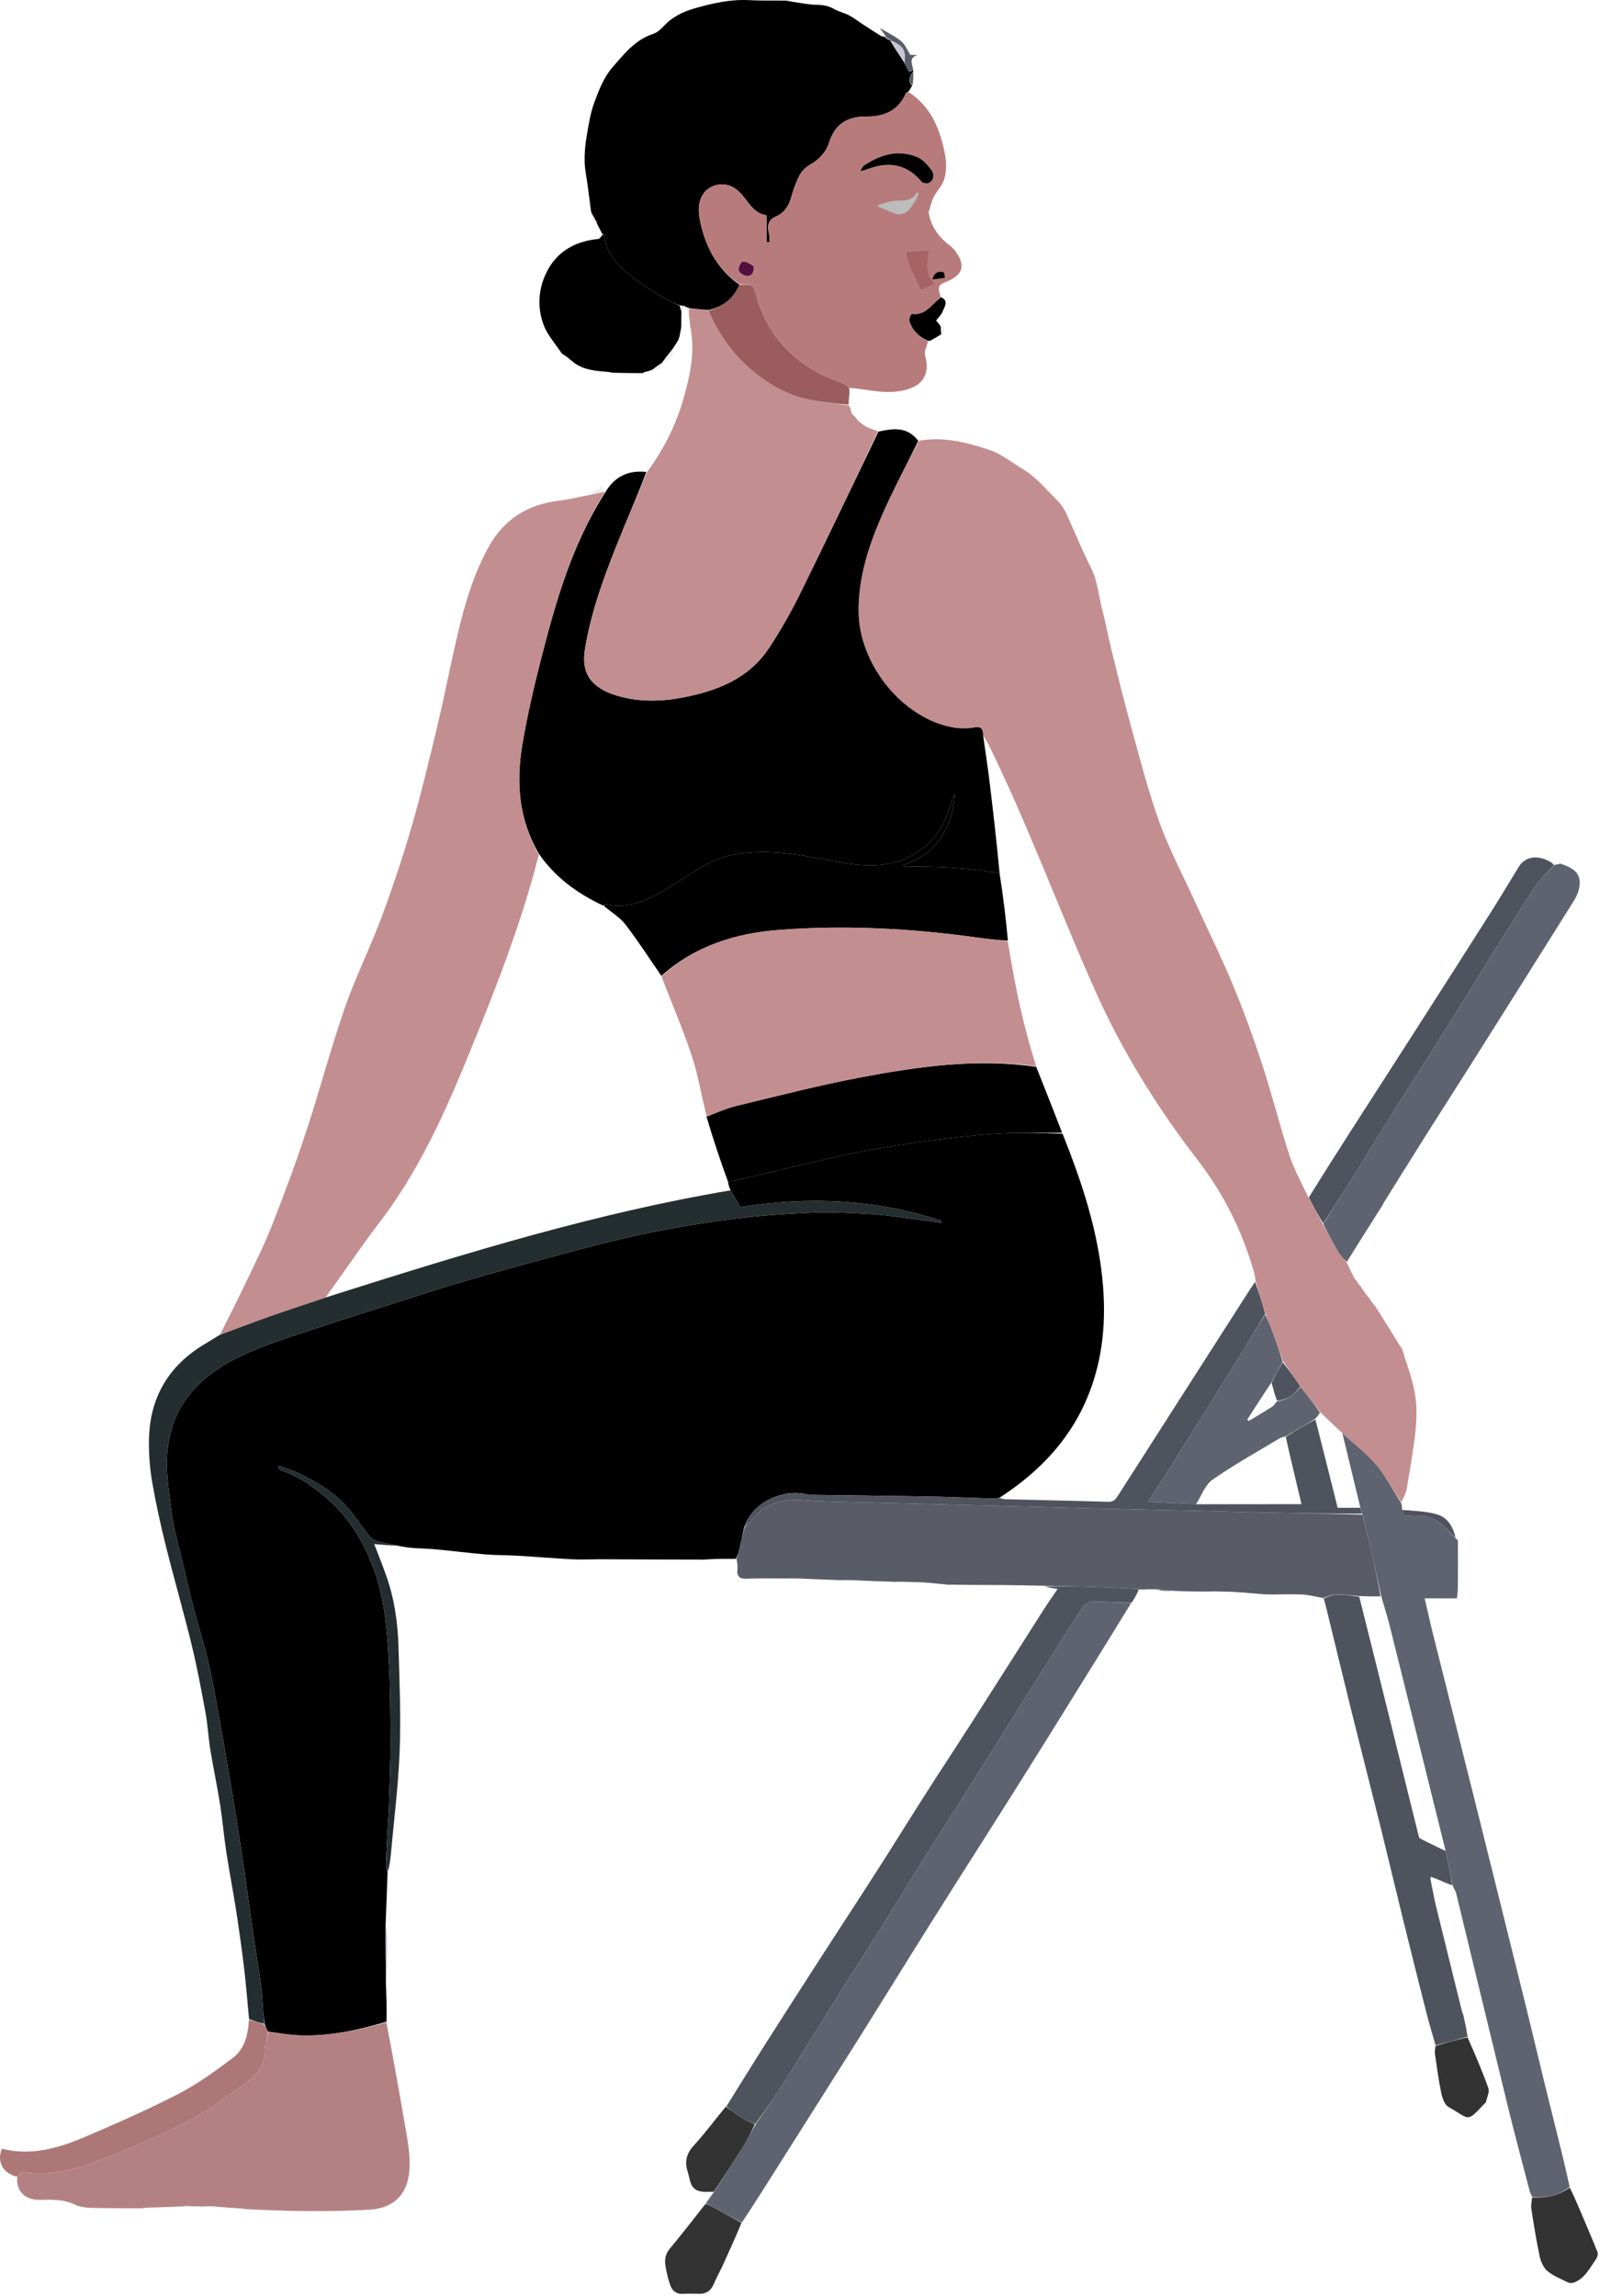 <svg width="532" height="763" viewBox="0 0 532 763" fill="none" xmlns="http://www.w3.org/2000/svg">
<path d="M286.734 68.289L298.234 63.289H306.734V66.289C305.234 69.622 301.934 76.389 300.734 76.789C299.534 77.189 294.568 75.956 292.234 75.289L286.734 68.289Z" fill="#BCBCBC"/>
<path d="M128.313 658.812C128.461 663.099 128.609 667.385 128.51 671.928C118.874 674.792 109.385 676.827 99.57 676.464C96.112 676.336 92.672 675.731 89.083 675.224C88.625 674.37 88.306 673.636 87.976 672.671C87.809 671.12 87.621 669.802 87.507 668.479C87.254 665.557 87.173 662.615 86.779 659.714C86.04 654.266 85.085 648.848 84.297 643.406C82.96 634.188 81.761 624.95 80.36 615.741C78.893 606.093 77.333 596.458 75.674 586.841C73.819 576.089 72.024 565.319 69.787 554.645C68.334 547.709 66.08 540.944 64.292 534.075C62.998 529.105 61.856 524.095 60.688 519.093C59.416 513.647 57.725 508.247 57.062 502.725C56.232 495.808 54.9 488.946 55.707 481.801C56.597 473.922 59.464 467.161 64.732 461.495C70.467 455.327 77.865 451.386 85.545 448.317C94.026 444.927 102.803 442.268 111.487 439.398C118.744 437 126.052 434.759 133.336 432.442C139.513 430.478 145.647 428.366 151.871 426.566C163.232 423.28 174.619 420.073 186.047 417.031C195.492 414.517 204.952 411.993 214.517 410.015C224.241 408.004 234.064 406.357 243.914 405.106C252.714 403.988 261.599 403.374 270.466 403.018C276.863 402.761 283.299 403.153 289.702 403.521C294.033 403.77 298.342 404.449 302.654 404.992C306.099 405.426 309.533 405.945 312.973 406.427C312.994 406.204 313.015 405.981 313.036 405.758C291.181 398.521 268.85 397.548 246.158 401.187C245.048 399.286 243.981 397.458 242.837 395.485C242.455 394.493 242.15 393.645 242.068 392.76C243.939 392.377 245.593 392.059 247.233 391.677C258.388 389.08 269.533 386.441 280.697 383.88C283.889 383.147 287.118 382.561 290.349 382.02C296.295 381.025 302.235 379.953 308.214 379.206C316.216 378.206 324.236 377.203 332.279 376.73C339.219 376.322 346.202 376.653 353.298 376.792C359.158 391.485 364.164 406.251 366.171 421.863C367.948 435.687 367.356 449.297 362.342 462.481C356.526 477.774 345.912 489.02 332.247 497.849C331.261 497.917 330.468 498.065 329.681 498.041C323.013 497.839 316.346 497.523 309.677 497.399C296.404 497.152 283.129 497.006 269.855 496.816C269.41 496.809 268.941 496.861 268.523 496.744C264.847 495.71 261.194 496.212 257.771 497.488C252.941 499.288 249.243 502.513 247.403 507.759C246.815 510.468 246.321 512.988 245.718 515.482C245.5 516.385 245.023 517.226 244.664 518.095C242.868 518.109 241.073 518.123 238.843 518.11C236.93 518.172 235.449 518.26 233.969 518.348C222.862 518.328 211.755 518.308 200.241 518.239C199.048 518.217 198.262 518.245 197.475 518.274C194.989 518.27 192.496 518.381 190.018 518.242C183.959 517.901 177.91 517.408 171.852 517.05C168.347 516.843 164.823 516.912 161.328 516.62C155.948 516.17 150.589 515.477 145.214 514.966C142.617 514.719 140.001 514.681 137.398 514.489C135.757 514.368 134.124 514.137 132.204 513.733C129.885 513.138 127.817 512.883 125.826 512.343C124.777 512.058 123.597 511.493 122.937 510.68C120.419 507.579 118.254 504.183 115.651 501.161C111.213 496.009 105.421 492.628 99.398 489.677C97.281 488.639 94.961 488.012 92.734 487.198C92.641 487.412 92.547 487.626 92.454 487.84C92.83 488.138 93.16 488.569 93.587 488.713C98.648 490.418 102.971 493.307 107.114 496.631C115.44 503.31 120.861 512.03 124.389 521.837C127.838 531.423 128.713 541.607 129.27 551.719C129.769 560.762 129.817 569.836 129.838 578.897C129.854 585.9 129.547 592.904 129.329 599.906C129.235 602.927 128.994 605.944 128.833 608.963C128.639 612.606 128.425 616.249 128.304 619.895C128.283 620.536 128.679 621.191 128.882 621.839C128.679 627.565 128.477 633.29 128.225 639.47C128.221 646.22 128.267 652.516 128.313 658.812Z" fill="black"/>
<path d="M447.777 419.575C448.591 421.314 449.404 423.053 450.42 425.025C450.828 425.48 451.035 425.702 451.241 425.924C451.306 426.091 451.371 426.258 451.608 426.643C451.931 427.01 452.083 427.158 452.234 427.307C452.735 428.055 453.236 428.804 453.893 429.785C454.133 430.17 454.259 430.269 454.428 430.316C454.428 430.316 454.44 430.292 454.462 430.442C454.632 430.721 454.78 430.851 454.929 430.982C455.471 431.761 456.013 432.54 456.699 433.528C456.908 433.849 457.006 433.904 457.137 433.901C459.913 438.327 462.689 442.754 465.609 447.481C465.896 447.94 466.038 448.099 466.18 448.258C467.623 453.078 469.477 457.822 470.379 462.741C471.111 466.735 471.107 470.979 470.702 475.038C470.043 481.623 468.843 488.158 467.744 494.692C467.487 496.223 466.72 497.669 465.942 499.291C463.065 495.243 460.845 490.709 457.689 486.966C454.38 483.043 450.171 479.879 446.246 476.248C443.78 473.939 441.424 471.764 439.015 469.395C436.785 466.442 434.607 463.684 432.351 460.758C430.395 457.939 428.517 455.286 426.617 452.44C425.296 448.681 424.014 445.111 422.691 441.556C422.076 439.907 421.381 438.287 420.715 436.435C419.619 432.789 418.531 429.362 417.456 425.717C417.332 424.715 417.262 423.913 417.048 423.152C413.179 409.423 406.989 396.909 398.235 385.567C384.773 368.124 373.19 349.477 364.18 329.334C351.974 302.048 341.758 273.896 328.498 247.066C328.081 246.222 327.504 245.457 326.9 244.489C326.839 242.289 326.421 241.357 323.856 241.799C321.203 242.255 318.283 242.135 315.645 241.539C299.398 237.864 285.726 220.515 285.48 203.542C285.322 192.598 288.498 182.355 292.708 172.497C296.484 163.659 301.085 155.173 305.495 146.522C305.895 146.465 306.12 146.418 306.346 146.37C314.237 145.158 321.777 147.125 329.073 149.568C332.995 150.881 336.408 153.72 340.043 155.884C344.646 158.624 347.97 162.79 351.696 166.491C352.914 167.701 353.877 169.278 354.609 170.848C357.382 176.796 359.799 182.918 362.768 188.763C364.941 193.044 365.237 197.702 366.398 202.18C367.599 206.813 368.455 211.535 369.603 216.184C371.614 224.333 373.598 232.493 375.84 240.581C378.841 251.412 381.575 262.358 385.365 272.917C388.625 282.003 393.185 290.625 397.207 299.435C401.444 308.715 405.992 317.865 409.906 327.279C413.549 336.043 416.793 344.997 419.746 354.019C422.992 363.94 425.501 374.102 428.741 384.025C430.271 388.71 432.758 393.082 434.992 397.894C436.749 401.061 438.326 403.931 439.911 406.993C441.666 410.273 443.356 413.395 445.188 416.43C445.882 417.58 446.904 418.533 447.777 419.575Z" fill="#C38E8F"/>
<path d="M305.323 146.532C301.086 155.173 296.485 163.659 292.709 172.498C288.499 182.355 285.323 192.599 285.481 203.542C285.727 220.515 299.399 237.865 315.646 241.539C318.284 242.136 321.204 242.255 323.857 241.799C326.422 241.358 326.84 242.289 326.929 244.733C327.769 250.447 328.539 255.745 329.181 261.058C330.357 270.794 331.457 280.538 332.365 290.281C321.77 288.36 311.297 287.891 300.777 288.079C300.696 288.081 300.611 287.856 300.348 287.481C305.369 285.77 309.716 283.138 312.698 278.678C315.672 274.233 317.155 269.306 317.433 263.991C316.976 264.541 316.75 265.167 316.579 265.808C314.978 271.825 312.403 277.32 307.538 281.394C299.623 288.02 290.358 288.455 280.752 286.816C270.068 284.994 259.445 282.374 248.504 283.386C244.672 283.74 240.654 284.504 237.216 286.129C232.12 288.536 227.455 291.859 222.626 294.824C216.179 298.783 209.614 302.26 201.619 300.582C201.349 300.525 201.001 300.836 200.502 300.963C191.984 296.959 184.698 291.666 179.258 283.892C172.445 272.404 171.566 260.079 173.679 247.491C175.24 238.191 177.367 228.963 179.698 219.819C184.681 200.27 190.18 180.882 201.25 163.653C204.262 158.508 208.732 156.177 214.932 156.87C211.656 165.43 207.974 173.752 204.633 182.208C200.336 193.08 196.406 204.081 194.508 215.698C193.356 222.75 195.631 227.228 202.148 230.124C203.204 230.593 204.312 230.964 205.422 231.287C212.617 233.383 219.891 233.196 227.151 231.798C238.58 229.597 249.058 225.481 255.764 215.27C259.528 209.54 262.962 203.542 265.997 197.394C274.839 179.483 283.404 161.436 292.078 143.443C296.385 142.572 300.703 141.627 304.528 145.557C304.947 146.024 305.135 146.278 305.323 146.532Z" fill="black"/>
<path d="M201.112 163.606C190.179 180.882 184.68 200.27 179.697 219.819C177.366 228.963 175.239 238.191 173.678 247.491C171.565 260.079 172.444 272.404 179.14 284.079C178.669 285.828 178.335 287.216 177.962 288.593C172.882 307.338 166.007 325.46 158.73 343.428C149.905 365.216 140.946 386.933 126.498 405.856C120.215 414.086 114.424 422.692 108.257 431.231C101.932 433.409 95.737 435.414 89.596 437.575C84.061 439.524 78.587 441.644 73.086 443.689C75.769 438.325 78.533 433.001 81.114 427.589C84.337 420.832 87.722 414.128 90.471 407.176C94.555 396.849 98.403 386.412 101.875 375.864C106.325 362.343 109.94 348.541 114.601 335.097C118.136 324.9 123.018 315.177 126.792 305.053C130.51 295.082 133.891 284.961 136.863 274.744C140.024 263.88 142.639 252.851 145.289 241.846C147.305 233.473 148.982 225.018 150.849 216.609C153.511 204.62 156.433 192.72 162.434 181.835C167.526 172.599 175.393 167.682 185.77 166.422C189.022 166.027 192.224 165.226 195.856 164.546C197.741 164.147 199.218 163.813 200.696 163.479C200.789 163.505 200.882 163.532 201.112 163.606Z" fill="#C38E8F"/>
<path d="M291.955 143.264C283.404 161.435 274.838 179.482 265.996 197.393C262.962 203.541 259.527 209.539 255.764 215.269C249.058 225.48 238.58 229.596 227.151 231.797C219.891 233.195 212.616 233.382 205.422 231.286C204.311 230.963 203.203 230.592 202.148 230.123C195.631 227.227 193.355 222.749 194.507 215.697C196.406 204.08 200.336 193.079 204.632 182.207C207.973 173.751 211.655 165.429 215.174 156.843C220.642 149.437 224.668 141.497 227.168 132.804C229.268 125.504 230.985 118.143 229.79 110.139C229.718 109.545 229.653 109.261 229.588 108.978C229.433 107.664 229.278 106.35 229.071 104.621C229.017 103.655 229.017 103.105 229.246 102.531C231.505 102.69 233.533 102.872 235.585 103.248C239.128 111.459 244.152 118.382 250.985 123.861C256.592 128.356 262.81 131.781 270.013 132.998C274.03 133.677 278.079 134.163 282.114 134.736C282.114 134.736 282.231 134.698 282.285 134.856C282.464 135.191 282.588 135.367 282.712 135.544C282.826 136.085 282.94 136.627 283.211 137.441C283.692 137.996 284.016 138.279 284.34 138.562C286.146 141.217 288.81 142.448 291.955 143.264Z" fill="#C38E8F"/>
<path d="M235.562 103.054C233.534 102.872 231.505 102.69 229.152 102.417C228.57 102.216 228.311 102.107 228.053 101.998C227.983 101.939 227.913 101.881 227.584 101.704C226.885 101.6 226.446 101.614 225.957 101.439C224.935 100.955 223.85 100.844 223.006 100.334C219.228 98.052 215.348 95.883 211.824 93.247C206.704 89.417 201.637 85.381 200.989 78.238C200.975 78.088 200.568 77.973 200.344 77.841C199.784 76.839 199.224 75.837 198.571 74.448C198.428 73.934 198.38 73.807 198.332 73.68C198.332 73.68 198.195 73.724 198.31 73.616C198.467 73.447 198.509 73.385 198.55 73.323C198.377 73.323 198.203 73.322 198.029 73.321C197.904 73.285 197.824 73.205 197.85 72.776C197.449 71.759 196.988 71.045 196.526 70.331C196.145 67.397 195.77 64.462 195.381 61.529C195.041 58.966 194.464 56.411 194.396 53.841C194.325 51.162 194.538 48.436 194.987 45.791C195.658 41.841 196.234 37.794 197.606 34.066C199.117 29.958 200.824 25.587 203.639 22.377C207.425 18.059 211.126 13.254 217.067 11.306C218.387 10.873 219.643 9.837 220.601 8.781C223.481 5.605 227.06 3.89 231.128 2.731C237.058 1.041 242.975 -0.289 249.208 0.054C253.182 0.273 257.174 0.139 261.156 0.211C261.942 0.226 262.72 0.486 263.507 0.594C266.19 0.965 268.874 1.579 271.562 1.596C273.727 1.611 275.586 1.986 277.457 3.064C278.964 3.931 280.761 4.285 282.31 5.095C283.838 5.895 285.212 6.988 286.662 7.94C288.629 9.232 290.605 10.511 292.905 11.945C293.669 12.204 294.105 12.313 294.558 12.411C294.576 12.401 294.539 12.413 294.532 12.606C295.083 13.031 295.639 13.264 296.191 13.476C296.188 13.455 296.145 13.461 296.094 13.648C297.529 16.047 299.017 18.259 300.588 20.638C300.986 21.448 301.34 22.075 301.606 22.736C302.093 23.948 302.719 24.16 303.603 23.106C303.629 23.201 303.654 23.295 303.666 23.706C302.419 25.411 301.781 26.852 303.27 28.475C302.955 29.051 302.641 29.626 302.11 30.379C301.665 30.686 301.308 30.761 301.227 30.953C298.767 36.784 293.994 38.786 288.107 38.732C281.835 38.675 277.622 41.16 275.661 47.424C274.599 50.82 272.037 53.235 268.879 55.063C267.582 55.813 266.4 57.15 265.725 58.499C264.576 60.796 263.719 63.272 263.017 65.751C262.211 68.595 260.742 70.76 257.997 71.954C255.605 72.995 255.036 74.797 255.612 77.214C255.863 78.268 255.849 79.385 255.956 80.474C255.603 80.49 255.251 80.506 254.898 80.523C254.898 77.566 254.898 74.609 254.898 71.537C251.252 71.128 249.428 68.181 247.337 65.499C245.079 62.602 242.238 60.654 238.354 61.479C233.868 62.432 231.593 66.781 232.566 72.253C234.187 81.359 238.062 89.116 245.875 94.623C243.863 99.391 240.33 101.988 235.562 103.054Z" fill="black"/>
<path d="M244.885 518.201C245.024 517.226 245.501 516.386 245.719 515.483C246.321 512.989 246.816 510.469 247.573 507.719C248.394 506.833 249.053 506.232 249.585 505.534C253.182 500.809 258.053 498.585 263.87 498.466C266.704 498.408 269.544 498.851 272.385 498.941C279.422 499.163 286.462 499.314 293.5 499.492C300.628 499.672 307.756 499.847 314.884 500.03C321.654 500.204 328.425 500.383 335.195 500.565C341.698 500.741 348.2 500.929 354.702 501.1C361.83 501.286 368.958 501.469 376.086 501.636C384.196 501.825 392.308 501.983 400.418 502.18C406.921 502.337 413.422 502.575 419.925 502.701C430.895 502.915 441.865 503.069 452.981 503.396C453.985 507.138 454.88 510.725 455.695 514.331C456.914 519.73 458.077 525.143 459.015 530.577C456.55 530.596 454.333 530.587 451.928 530.479C447.829 530.188 443.864 529.156 440.099 531.151C437.711 530.731 435.335 530.068 432.933 529.949C429.373 529.772 425.795 529.98 421.887 529.945C421.287 529.884 421.024 529.901 420.762 529.918C417.373 529.643 413.987 529.323 410.594 529.11C408.571 528.984 406.537 529.027 404.123 528.919C403.113 528.886 402.486 528.929 401.86 528.973C398.089 528.969 394.318 528.966 390.233 528.723C388.213 528.41 386.508 528.336 384.802 528.263C384.506 528.277 384.209 528.291 383.63 528.193C383.132 528.107 382.917 528.133 382.702 528.159C381.565 528.231 380.428 528.303 378.892 528.275C377.532 528.092 376.572 527.975 375.608 527.931C371.372 527.742 367.137 527.538 362.899 527.409C357.714 527.25 352.528 527.162 347.342 527.043C342.587 526.96 337.833 526.84 333.077 526.803C328.104 526.764 323.13 526.804 317.797 526.704C316.838 526.638 316.24 526.678 315.641 526.719C312.78 526.451 309.923 526.117 307.057 525.937C304.677 525.787 302.285 525.82 299.529 525.706C298.702 525.678 298.245 525.716 297.787 525.755C292.947 525.584 288.106 525.414 282.853 525.174C281.475 525.132 280.508 525.159 279.542 525.187C275.061 525.028 270.581 524.868 265.668 524.633C263.744 524.577 262.252 524.597 260.76 524.617C256.608 524.632 252.45 524.521 248.306 524.707C245.785 524.821 244.933 523.86 245.195 521.465C245.308 520.428 245.143 519.361 244.885 518.201Z" fill="#595C67"/>
<path d="M245.957 94.441C238.062 89.116 234.187 81.359 232.566 72.252C231.593 66.781 233.868 62.432 238.354 61.479C242.238 60.654 245.079 62.602 247.337 65.499C249.427 68.18 251.252 71.128 254.898 71.537C254.898 74.609 254.898 77.566 254.898 80.522C255.25 80.506 255.603 80.49 255.956 80.474C255.849 79.385 255.863 78.268 255.612 77.214C255.035 74.797 255.604 72.994 257.997 71.954C260.742 70.76 262.211 68.595 263.016 65.751C263.719 63.272 264.576 60.796 265.725 58.499C266.4 57.149 267.582 55.813 268.879 55.063C272.037 53.235 274.598 50.82 275.661 47.424C277.622 41.16 281.835 38.675 288.106 38.732C293.994 38.786 298.767 36.784 301.227 30.952C301.308 30.761 301.665 30.685 302.065 30.573C308.255 34.577 311.479 40.445 313.27 47.213C314.363 51.341 315.258 55.593 313.875 59.776C313.238 61.703 311.701 63.324 310.634 65.12C310.204 65.844 309.94 66.665 309.568 67.817C309.274 68.984 309.011 69.776 308.749 70.569C309.54 75.137 311.951 78.669 315.61 81.438C316.369 82.013 317.087 82.7 317.652 83.463C321.147 88.177 320.202 91.412 314.739 93.611C311.959 94.73 311.651 95.46 312.795 98.577C312.235 99.411 311.649 99.815 311.148 100.305C308.925 102.48 306.838 104.859 303.198 104.35C302.999 104.323 302.191 105.859 302.359 106.48C303.249 109.773 305.516 111.934 308.576 113.409C308.555 113.532 308.458 113.761 308.458 113.761C308.13 115.18 307.225 116.76 307.566 117.994C310.095 127.122 303.594 129.731 297.006 130.225C292.449 130.567 287.776 129.349 282.88 128.949C282.606 129.07 282.439 129.122 282.37 128.913C281.83 128.367 281.402 127.936 280.883 127.71C277.879 126.404 274.711 125.404 271.86 123.827C261.607 118.155 254.644 109.737 251.455 98.367C250.377 94.521 250.437 94.504 245.957 94.441ZM307.298 93.098C306.945 92.885 306.592 92.673 306.24 92.46C306.172 92.625 306.104 92.79 306.036 92.955C306.512 93.095 306.989 93.236 307.557 93.695C308.186 93.811 308.815 93.926 309.445 94.041C309.463 93.867 309.481 93.693 309.498 93.519C308.812 93.481 308.126 93.444 307.298 93.098ZM305.483 88.199C305.265 89.279 305.047 90.36 304.829 91.44C305.091 91.453 305.352 91.465 305.614 91.477C305.684 90.325 305.753 89.172 306.07 87.91C306.212 87.71 306.355 87.509 306.498 87.309C306.373 87.253 306.249 87.197 306.125 87.141C306.036 87.444 305.947 87.747 305.483 88.199ZM298.654 71.315C299.666 71.013 300.928 70.986 301.631 70.346C302.775 69.306 303.602 67.896 304.464 66.578C304.889 65.929 305.096 65.137 305.401 64.409C305.238 64.226 305.076 64.043 304.913 63.86C303.23 67.087 300.376 66.572 297.639 66.73C295.88 66.831 294.154 67.496 292.272 68.122C292.131 68.221 291.98 68.31 291.856 68.427C291.832 68.451 291.888 68.632 291.944 68.656C294.023 69.554 296.107 70.441 298.654 71.315ZM286.414 56.974C287.586 56.552 288.748 56.096 289.933 55.714C296.588 53.569 302.177 55.219 306.378 60.362C306.795 60.873 308.239 61.117 308.84 60.796C310.578 59.869 310.742 57.949 309.778 56.625C308.516 54.892 306.893 53.015 304.997 52.226C298.665 49.59 292.762 51.349 287.304 55.002C286.706 55.403 286.415 56.261 285.806 56.967C285.871 56.954 285.936 56.941 286.414 56.974ZM250.467 88.071C249.263 87.65 247.99 86.799 246.882 86.978C246.272 87.076 245.394 89.061 245.639 89.905C245.877 90.726 247.379 91.66 248.351 91.688C250.291 91.745 250.765 90.216 250.467 88.071ZM314.438 92.216C314.168 91.579 313.979 90.452 313.613 90.391C312.092 90.139 310.635 90.397 310.026 92.911C311.597 92.722 312.837 92.572 314.438 92.216ZM255.292 82.595C255.252 82.374 255.211 82.154 255.17 81.933C255.109 81.985 254.993 82.041 254.997 82.087C255.016 82.309 255.068 82.528 255.292 82.595Z" fill="#B87B7C"/>
<path d="M306.234 96.289C305.234 94.122 303.134 89.689 302.734 89.289L301.234 83.789L308.734 83.289L308.234 88.289L308.734 91.789L310.734 94.289L306.234 96.289Z" fill="#A56364"/>
<path d="M89.224 675.343C92.672 675.73 96.113 676.334 99.571 676.462C109.385 676.826 118.875 674.791 128.469 672.162C130.754 684 132.873 695.851 134.893 707.718C135.754 712.773 136.693 717.772 135.918 723.028C134.89 730.005 130.193 733.921 123.197 734.381C116.351 734.832 109.469 734.883 102.603 734.878C95.952 734.873 89.302 734.574 82.325 734.265C81.337 734.087 80.675 734.049 80.013 734.01C76.948 733.796 73.883 733.582 70.4 733.275C68.668 733.229 67.356 733.277 66.044 733.324C64.947 733.31 63.85 733.295 62.36 733.204C61.005 733.214 60.044 733.299 59.082 733.385C55.825 733.521 52.567 733.658 48.954 733.741C47.982 733.776 47.365 733.865 46.748 733.953C41.228 733.919 35.705 733.969 30.189 733.802C28.388 733.747 26.446 733.461 24.845 732.699C21.065 730.901 17.123 731.073 13.155 731.134C8.426 731.207 5.402 728.403 5.698 723.689C6.337 722.801 6.931 721.782 7.362 721.848C16.268 723.195 24.65 721.281 32.87 718.051C46.851 712.558 60.81 707.026 73.242 698.372C76.812 695.886 80.481 693.481 83.733 690.618C86.344 688.318 88.093 685.317 88.121 681.504C88.136 679.448 88.834 677.397 89.224 675.343Z" fill="#B48182"/>
<path d="M459.263 530.55C458.076 525.143 456.914 519.731 455.694 514.331C454.88 510.726 453.985 507.138 452.962 503.213C452.631 502.298 452.465 501.715 452.278 500.917C450.29 492.596 448.323 484.49 446.355 476.383C450.171 479.879 454.379 483.043 457.688 486.966C460.845 490.709 463.065 495.243 465.862 499.487C466.082 500.1 466.136 500.656 466.223 501.637C466.344 503.908 467.698 503.889 468.956 503.776C472.537 503.455 475.973 504.021 478.854 506.151C480.788 507.582 482.304 509.579 484.007 511.323C484.268 511.562 484.755 511.801 484.756 512.042C484.783 517.453 484.772 522.865 484.728 528.277C484.72 529.233 484.537 530.188 484.426 531.228C480.85 531.228 477.487 531.228 473.703 531.228C474.653 535.31 475.507 539.232 476.481 543.124C481.068 561.469 485.71 579.801 490.292 598.147C496.025 621.105 501.732 644.069 507.421 667.037C509.479 675.347 511.437 683.681 513.467 691.997C514.878 697.778 516.336 703.548 517.769 709.324C519.191 715.052 520.607 720.782 521.918 726.879C518.064 729.784 513.921 730.633 509.464 730.149C509.175 729.505 508.788 728.887 508.612 728.213C506.134 718.691 503.586 709.186 501.247 699.629C495.51 676.182 489.879 652.709 484.171 629.255C483.977 628.458 483.411 627.752 483.042 626.735C482.265 622.711 481.464 618.957 480.623 615.006C474.435 590.039 468.302 565.266 462.122 540.503C461.287 537.156 460.222 533.866 459.263 530.55Z" fill="#5F636F"/>
<path d="M234.633 732.358C235.464 731.213 236.295 730.069 237.298 728.644C240.735 723.307 244.051 718.28 247.242 713.176C248.681 710.873 249.872 708.414 251.333 705.939C254.651 701.124 257.914 696.46 260.952 691.654C267.07 681.977 273.039 672.208 279.119 662.507C283.6 655.357 288.194 648.279 292.671 641.126C297.619 633.222 302.444 625.241 307.408 617.346C312.944 608.539 318.614 599.816 324.158 591.013C330.881 580.339 337.517 569.611 344.221 558.924C349.416 550.643 354.604 542.356 359.947 534.17C360.581 533.199 362.165 532.325 363.321 532.309C367.585 532.253 371.855 532.575 376.122 532.756C372.021 539.413 367.941 546.084 363.814 552.725C355.573 565.986 347.353 579.259 339.04 592.474C329.499 607.642 319.831 622.73 310.285 637.895C301.947 651.142 293.734 664.468 285.404 677.721C277.09 690.949 268.691 704.125 260.347 717.335C255.893 724.386 251.475 731.46 246.692 738.644C243.274 737.048 240.209 735.324 237.133 733.619C236.317 733.167 235.467 732.777 234.633 732.358Z" fill="#5F636F"/>
<path d="M72.9 443.755C78.586 441.643 84.061 439.523 89.596 437.574C95.736 435.412 101.931 433.407 108.468 431.189C110.025 430.669 111.219 430.297 112.411 429.92C155.348 416.345 198.376 403.112 242.914 395.629C243.981 397.457 245.048 399.285 246.158 401.186C268.85 397.547 291.181 398.52 313.037 405.757C313.015 405.98 312.994 406.203 312.973 406.426C309.533 405.944 306.099 405.425 302.654 404.991C298.342 404.448 294.033 403.769 289.702 403.52C283.299 403.152 276.863 402.76 270.466 403.017C261.599 403.373 252.714 403.987 243.914 405.105C234.064 406.356 224.241 408.003 214.517 410.014C204.952 411.992 195.492 414.516 186.047 417.03C174.619 420.072 163.232 423.279 151.871 426.565C145.647 428.365 139.513 430.477 133.336 432.441C126.052 434.758 118.744 436.999 111.487 439.397C102.803 442.267 94.026 444.926 85.545 448.316C77.865 451.385 70.467 455.326 64.732 461.494C59.464 467.16 56.597 473.921 55.707 481.8C54.9 488.945 56.232 495.807 57.062 502.724C57.725 508.246 59.416 513.646 60.688 519.092C61.856 524.094 62.998 529.104 64.292 534.074C66.08 540.943 68.334 547.708 69.787 554.644C72.024 565.318 73.819 576.088 75.674 586.84C77.333 596.457 78.893 606.092 80.36 615.74C81.761 624.949 82.96 634.187 84.297 643.405C85.085 648.847 86.04 654.265 86.779 659.713C87.173 662.614 87.254 665.556 87.507 668.478C87.621 669.801 87.809 671.119 87.773 672.639C85.99 672.238 84.397 671.635 82.804 671.033C82.276 665.488 81.853 659.93 81.191 654.401C80.415 647.917 79.51 641.445 78.513 634.991C77.512 628.514 76.241 622.077 75.251 615.598C74.444 610.311 74.005 604.968 73.172 599.686C72.211 593.596 70.913 587.56 69.922 581.475C69.257 577.394 69.065 573.233 68.32 569.171C66.944 561.669 65.547 554.156 63.741 546.75C61.06 535.755 57.902 524.876 55.167 513.892C53.416 506.861 51.846 499.769 50.605 492.633C49.828 488.166 49.484 483.563 49.52 479.026C49.635 464.686 55.962 453.81 68.374 446.529C69.844 445.666 71.269 444.726 72.9 443.755Z" fill="#242E30"/>
<path d="M376.281 532.669C371.855 532.576 367.586 532.253 363.322 532.31C362.166 532.326 360.582 533.199 359.948 534.171C354.605 542.357 349.417 550.644 344.222 558.925C337.518 569.611 330.881 580.34 324.158 591.014C318.614 599.817 312.945 608.54 307.408 617.347C302.445 625.242 297.62 633.223 292.672 641.127C288.195 648.279 283.6 655.358 279.119 662.508C273.04 672.209 267.07 681.978 260.953 691.655C257.915 696.461 254.652 701.125 251.132 705.92C249.36 705.284 247.87 704.701 246.551 703.852C244.793 702.722 243.168 701.386 241.486 700.138C246.015 692.895 250.501 685.624 255.084 678.415C261.075 668.99 267.127 659.602 273.182 650.218C279.534 640.375 285.961 630.579 292.282 620.716C297.461 612.636 302.495 604.463 307.665 596.376C312.833 588.292 318.127 580.289 323.3 572.208C331.178 559.905 338.99 547.56 346.852 535.247C348.355 532.894 349.961 530.607 351.651 528.095C349.98 527.847 348.701 527.658 347.382 527.255C352.528 527.161 357.714 527.25 362.899 527.408C367.137 527.538 371.372 527.742 375.608 527.931C376.572 527.974 377.532 528.091 378.653 528.333C378.022 529.855 377.231 531.218 376.281 532.669Z" fill="#4F535E"/>
<path d="M447.826 419.379C446.905 418.532 445.883 417.58 445.189 416.429C443.357 413.394 441.667 410.272 439.996 406.815C443.328 401.36 446.625 396.3 449.831 391.184C453.925 384.652 457.902 378.047 462.01 371.525C467.977 362.05 474.06 352.649 480.012 343.166C485.5 334.421 490.845 325.587 496.319 316.834C501.072 309.236 505.817 301.628 510.779 294.167C512.405 291.723 514.703 289.725 516.868 287.478C517.634 287.305 518.224 287.177 518.813 287.049C523.92 288.71 525.695 290.671 525.16 294.621C524.942 296.232 524.247 297.893 523.375 299.285C512.216 317.116 500.997 334.909 489.768 352.696C484.526 361.001 479.206 369.257 473.965 377.562C469.399 384.796 464.893 392.068 460.191 399.594C459.878 400.146 459.735 400.428 459.591 400.71C455.685 406.868 451.779 413.026 447.826 419.379Z" fill="#5F636F"/>
<path d="M480.663 615.201C481.464 618.956 482.265 622.71 482.907 626.59C481.12 626.006 479.493 625.295 477.578 624.445C477.004 624.215 476.718 624.123 476.432 624.032C476.353 623.969 476.274 623.907 475.83 623.807C475.539 624.129 475.613 624.49 475.688 624.85C476.286 627.777 476.791 630.727 477.5 633.627C480.308 645.123 483.179 656.603 486.096 668.433C486.287 669.048 486.408 669.317 486.529 669.587C487.068 671.946 487.607 674.305 487.957 676.897C484.289 678.015 480.809 678.897 477.33 679.78C476.354 676.348 475.297 672.936 474.416 669.479C471.765 659.074 469.154 648.657 466.583 638.232C463.953 627.57 461.43 616.883 458.785 606.225C455.647 593.578 452.396 580.959 449.257 568.312C446.501 557.21 443.835 546.086 441.124 534.973C440.844 533.826 440.528 532.689 440.164 531.348C443.863 529.155 447.829 530.187 451.952 530.699C458.608 557.142 465.05 583.264 471.504 609.383C471.649 609.97 471.781 610.824 472.19 611.04C474.974 612.504 477.83 613.83 480.663 615.201Z" fill="#4F535E"/>
<path d="M200.294 78.075C200.567 77.973 200.975 78.088 200.989 78.238C201.637 85.381 206.704 89.417 211.824 93.247C215.348 95.883 219.228 98.052 223.006 100.334C223.85 100.843 224.934 100.954 226.004 101.624C226.258 102.512 226.416 103.025 226.574 103.538C226.539 105.018 226.503 106.499 226.529 108.417C226.413 109.602 226.234 110.35 226.056 111.098C226.031 111.362 226.007 111.625 225.86 112.105C225.738 112.321 225.622 112.478 225.622 112.478L225.766 112.611C225.144 113.645 224.523 114.68 223.678 115.928C222.293 117.671 221.132 119.202 219.972 120.732C219.972 120.732 220.003 120.753 219.819 120.805C218.701 121.543 217.767 122.228 216.832 122.913C216.395 123.095 215.958 123.277 215.166 123.457C214.402 123.641 213.993 123.827 213.583 124.013C210.339 124.001 207.094 123.99 203.496 123.848C202.683 123.667 202.224 123.618 201.765 123.568C197.852 123.234 193.911 123.007 190.428 120.225C190.009 119.791 189.744 119.656 189.48 119.521C189.452 119.337 189.348 119.216 188.966 118.989C188.098 118.366 187.436 117.913 186.774 117.459C184.729 114.339 182.068 111.451 180.782 108.044C178.84 102.901 178.86 97.382 180.985 92.145C184.252 84.091 190.579 80.26 198.999 79.401C199.447 79.356 199.831 78.688 200.294 78.075Z" fill="black"/>
<path d="M516.692 287.524C514.701 289.726 512.404 291.723 510.778 294.167C505.816 301.628 501.071 309.236 496.318 316.835C490.844 325.588 485.499 334.422 480.011 343.166C474.059 352.65 467.976 362.051 462.009 371.525C457.901 378.047 453.924 384.652 449.83 391.184C446.623 396.3 443.327 401.361 439.986 406.623C438.326 403.93 436.749 401.06 435.164 398C439.837 390.472 444.502 383.124 449.203 375.798C456.602 364.269 464.041 352.765 471.432 341.23C479.684 328.351 487.926 315.465 496.122 302.549C499.154 297.77 502.034 292.895 504.999 288.073C507.159 284.563 511.458 283.939 515.923 286.715C516.323 287.131 516.507 287.328 516.692 287.524Z" fill="#4F535E"/>
<path d="M82.769 671.273C84.399 671.636 85.992 672.238 87.787 672.871C88.308 673.636 88.626 674.37 89.085 675.224C88.835 677.397 88.138 679.449 88.122 681.505C88.094 685.318 86.345 688.319 83.734 690.618C80.482 693.482 76.814 695.887 73.243 698.372C60.811 707.026 46.852 712.558 32.871 718.052C24.651 721.282 16.269 723.196 7.363 721.848C6.932 721.783 6.338 722.802 5.718 723.462C0.991 722.397 -1.187 718.435 0.648 714.166C10.379 716.63 19.544 713.948 28.388 710.171C38.911 705.676 49.405 701.043 59.564 695.797C65.825 692.565 71.601 688.297 77.283 684.075C81.314 681.08 82.501 676.394 82.769 671.273Z" fill="#AD7777"/>
<path d="M245.873 94.624C250.436 94.505 250.376 94.522 251.454 98.368C254.643 109.738 261.606 118.156 271.859 123.828C274.71 125.405 277.878 126.405 280.882 127.711C281.401 127.936 281.829 128.368 282.369 129.067C282.44 129.736 282.443 130.043 282.445 130.35C282.354 131.65 282.262 132.949 282.142 134.493C278.079 134.164 274.029 133.678 270.012 132.999C262.809 131.782 256.591 128.357 250.984 123.862C244.151 118.383 239.127 111.46 235.584 103.249C240.329 101.988 243.861 99.391 245.873 94.624Z" fill="#9A5C5C"/>
<path d="M509.426 730.338C513.921 730.631 518.065 729.782 521.921 727.098C522.903 728.952 523.786 730.949 524.642 732.958C526.848 738.13 529.092 743.287 531.176 748.507C531.439 749.166 531.054 750.333 530.586 750.991C528.498 753.921 526.915 757.396 523.152 758.683C522.597 758.873 521.802 758.813 521.276 758.552C518.97 757.408 516.474 756.444 514.54 754.825C513.228 753.726 512.326 751.736 511.951 749.992C510.823 744.736 509.993 739.412 509.165 734.097C508.986 732.947 509.301 731.72 509.426 730.338Z" fill="#333333"/>
<path d="M234.546 732.521C235.468 732.778 236.318 733.168 237.134 733.62C240.21 735.325 243.275 737.05 246.545 738.756C244.785 743.075 242.825 747.406 240.728 751.999C240.457 752.575 240.322 752.889 240.187 753.204C239.226 755.173 238.184 757.108 237.324 759.12C236.409 761.258 234.942 762.4 232.584 762.367C230.712 762.34 228.836 762.283 226.97 762.383C224.85 762.497 223.524 761.3 222.903 759.606C222.091 757.392 221.555 755.039 221.218 752.699C220.945 750.804 221.336 749.017 222.718 747.363C226.735 742.556 230.558 737.588 234.546 732.521Z" fill="#333333"/>
<path d="M129.07 621.719C128.68 621.19 128.284 620.535 128.305 619.894C128.426 616.248 128.64 612.605 128.834 608.962C128.995 605.943 129.235 602.927 129.33 599.906C129.548 592.904 129.855 585.899 129.839 578.896C129.818 569.835 129.77 560.761 129.271 551.718C128.713 541.606 127.839 531.422 124.39 521.836C120.862 512.029 115.441 503.309 107.115 496.63C102.972 493.306 98.649 490.417 93.588 488.712C93.161 488.568 92.83 488.137 92.455 487.839C92.548 487.625 92.641 487.411 92.734 487.197C94.962 488.012 97.281 488.638 99.399 489.676C105.421 492.627 111.214 496.008 115.652 501.161C118.255 504.183 120.42 507.579 122.938 510.68C123.598 511.493 124.778 512.058 125.826 512.342C127.817 512.882 129.886 513.137 131.971 513.688C129.604 513.648 127.19 513.432 124.434 513.184C125.859 516.923 127.223 520.298 128.436 523.727C131.117 531.303 132.248 539.194 132.49 547.166C132.842 558.749 133.326 570.36 132.883 581.925C132.432 593.7 130.935 605.436 129.872 617.186C129.739 618.664 129.466 620.129 129.07 621.719Z" fill="#242E30"/>
<path d="M241.31 700.191C243.168 701.385 244.793 702.722 246.551 703.852C247.87 704.701 249.36 705.284 250.975 706.006C249.873 708.415 248.682 710.874 247.242 713.177C244.051 718.281 240.735 723.307 237.319 728.465C235.581 728.466 233.916 728.641 232.424 728.214C229.332 727.33 229.462 724.255 228.682 721.89C227.601 718.608 228.139 715.823 230.679 713.085C234.424 709.046 237.674 704.548 241.31 700.191Z" fill="#333333"/>
<path d="M477.301 679.995C480.81 678.898 484.289 678.015 487.957 677.105C490.421 682.702 492.841 688.273 494.863 693.986C495.322 695.281 494.419 697.069 494.096 698.62C494.05 698.841 493.735 699.002 493.552 699.197C487.559 705.613 488.887 704.399 481.64 700.282C480.354 699.552 479.576 697.335 479.227 695.666C478.315 691.314 477.746 686.889 477.104 682.483C476.997 681.749 477.207 680.969 477.301 679.995Z" fill="#333333"/>
<path d="M308.597 113.288C305.515 111.935 303.249 109.774 302.359 106.481C302.191 105.86 302.999 104.323 303.197 104.351C306.838 104.86 308.924 102.481 311.148 100.306C311.649 99.816 312.235 99.412 312.828 98.779C315.558 99.94 314.078 101.881 313.424 103.527C312.988 104.626 312.02 105.514 311.24 106.564C311.563 106.912 311.913 107.288 312.394 107.899C312.571 108.277 312.664 108.372 312.807 108.419C312.807 108.419 312.812 108.415 312.811 108.642C312.858 109.612 312.907 110.355 312.957 111.098C311.784 111.832 310.611 112.567 309.133 113.308C308.827 113.314 308.597 113.288 308.597 113.288Z" fill="black"/>
<path d="M483.989 511.114C482.305 509.579 480.79 507.581 478.855 506.151C475.974 504.021 472.539 503.455 468.958 503.776C467.7 503.889 466.346 503.907 466.25 501.846C470.075 502.143 474.02 502.255 477.707 503.289C481.237 504.279 483.136 507.326 483.989 511.114Z" fill="#4F535E"/>
<path d="M303.622 22.9C302.719 24.16 302.092 23.948 301.606 22.736C301.34 22.075 300.986 21.448 300.747 20.505C301.167 16.512 300.274 15.225 296.145 13.46C296.145 13.46 296.187 13.455 296.118 13.312C295.546 12.917 295.042 12.665 294.538 12.413C294.538 12.413 294.576 12.401 294.637 12.302C294.666 12.004 294.552 11.878 294.357 11.824C293.706 10.912 293.056 9.999 292.553 9.293C294.912 10.714 297.459 11.942 299.612 13.662C300.887 14.682 301.54 16.482 302.688 18.263C303.21 18.263 304.154 18.263 305.099 18.263C302.338 19.124 303.074 20.939 303.622 22.9Z" fill="#595C67"/>
<path d="M128.449 658.638C128.267 652.516 128.222 646.22 128.25 639.721C128.47 641.158 128.739 642.798 128.741 644.439C128.747 649.114 128.645 653.789 128.449 658.638Z" fill="#C8C8D2"/>
<path d="M200.694 163.295C199.218 163.812 197.74 164.147 196.064 164.449C197.273 163.487 198.678 162.557 200.298 161.486C200.467 162.187 200.58 162.649 200.694 163.295Z" fill="#EFEFF1"/>
<path d="M303.44 28.375C301.78 26.851 302.418 25.411 303.693 23.85C303.694 25.21 303.652 26.742 303.44 28.375Z" fill="#595C67"/>
<path d="M220.174 120.734C221.133 119.202 222.293 117.672 223.634 116.127C224.229 118.814 222.309 119.78 220.174 120.734Z" fill="#EFEFF1"/>
<path d="M384.869 528.478C386.508 528.335 388.214 528.409 389.986 528.671C388.347 528.805 386.641 528.749 384.869 528.478Z" fill="#4F535E"/>
<path d="M66.191 733.47C67.357 733.277 68.669 733.229 70.15 733.286C68.991 733.466 67.665 733.541 66.191 733.47Z" fill="#C8C8D2"/>
<path d="M217.047 122.91C217.766 122.228 218.7 121.543 219.809 120.789C220.169 122.809 218.813 122.979 217.047 122.91Z" fill="#EFEFF1"/>
<path d="M59.225 733.516C60.043 733.3 61.005 733.214 62.125 733.223C61.312 733.428 60.34 733.538 59.225 733.516Z" fill="#C8C8D2"/>
<path d="M313.136 111.045C312.908 110.355 312.858 109.612 312.809 108.645C314.386 109 314.179 109.931 313.136 111.045Z" fill="#EFEFF1"/>
<path d="M226.695 103.425C226.416 103.026 226.258 102.513 226.053 101.815C226.446 101.614 226.885 101.6 227.447 101.706C227.318 102.321 227.067 102.816 226.695 103.425Z" fill="#EFEFF1"/>
<path d="M196.512 70.522C196.988 71.045 197.449 71.759 197.847 72.689C197.354 72.173 196.926 71.442 196.512 70.522Z" fill="#480B3B"/>
<path d="M80.129 734.163C80.674 734.05 81.337 734.088 82.076 734.277C81.517 734.389 80.881 734.352 80.129 734.163Z" fill="#C8C8D2"/>
<path d="M226.227 111.05C226.234 110.35 226.413 109.602 226.609 108.65C226.55 109.299 226.474 110.151 226.227 111.05Z" fill="#EFEFF1"/>
<path d="M228.055 102.181C228.311 102.107 228.57 102.217 228.923 102.441C229.017 103.105 229.018 103.656 229.001 104.413C228.674 103.867 228.366 103.116 228.055 102.181Z" fill="#EFEFF1"/>
<path d="M46.873 734.076C47.365 733.867 47.982 733.778 48.734 733.779C48.246 733.978 47.622 734.087 46.873 734.076Z" fill="#C8C8D2"/>
<path d="M186.771 117.67C187.435 117.913 188.098 118.367 188.841 118.976C188.204 118.715 187.487 118.297 186.771 117.67Z" fill="#EFEFF1"/>
<path d="M201.801 123.728C202.225 123.618 202.684 123.667 203.257 123.852C202.859 123.954 202.348 123.922 201.801 123.728Z" fill="#EFEFF1"/>
<path d="M213.688 124.135C213.991 123.826 214.401 123.64 214.994 123.512C214.716 123.799 214.255 124.028 213.688 124.135Z" fill="#EFEFF1"/>
<path d="M305.496 146.521C305.134 146.276 304.946 146.022 304.693 145.625C305.137 145.682 305.647 145.883 306.251 146.226C306.121 146.416 305.895 146.464 305.496 146.521Z" fill="#EFEFF1"/>
<path d="M229.483 109.064C229.654 109.262 229.719 109.546 229.723 109.927C229.568 109.733 229.473 109.442 229.483 109.064Z" fill="#EFEFF1"/>
<path d="M284.331 138.384C284.016 138.28 283.692 137.997 283.344 137.547C283.654 137.655 283.988 137.93 284.331 138.384Z" fill="#EFEFF1"/>
<path d="M382.709 528.324C382.917 528.133 383.132 528.107 383.415 528.134C383.227 528.287 382.971 528.388 382.709 528.324Z" fill="#4F535E"/>
<path d="M294.121 11.821C294.551 11.877 294.665 12.004 294.619 12.312C294.104 12.313 293.668 12.204 293.092 11.978C293.263 11.847 293.575 11.832 294.121 11.821Z" fill="#C8C8D2"/>
<path d="M282.533 130.242C282.444 130.042 282.442 129.735 282.439 129.274C282.439 129.121 282.607 129.07 282.694 129.061C282.727 129.412 282.674 129.774 282.533 130.242Z" fill="#EFEFF1"/>
<path d="M189.525 119.666C189.743 119.657 190.007 119.792 190.308 120.073C190.086 120.084 189.829 119.947 189.525 119.666Z" fill="#EFEFF1"/>
<path d="M312.782 108.326C312.664 108.371 312.57 108.276 312.531 108.03C312.637 108.01 312.711 108.112 312.782 108.326Z" fill="#EFEFF1"/>
<path d="M198.051 73.391C198.201 73.322 198.375 73.323 198.549 73.323C198.508 73.385 198.466 73.446 198.28 73.55C198.136 73.592 198.074 73.46 198.051 73.391Z" fill="#480B3B"/>
<path d="M198.229 73.785C198.38 73.806 198.428 73.933 198.528 74.257C198.428 74.266 198.277 74.079 198.229 73.785Z" fill="#480B3B"/>
<path d="M225.799 112.559C225.765 112.61 225.621 112.478 225.621 112.478C225.621 112.478 225.738 112.32 225.834 112.302C225.931 112.283 225.833 112.508 225.799 112.559Z" fill="#EFEFF1"/>
<path d="M308.575 113.41C308.596 113.287 308.827 113.314 308.93 113.368C308.945 113.553 308.827 113.648 308.568 113.734C308.457 113.761 308.554 113.532 308.575 113.41Z" fill="#EFEFF1"/>
<path d="M282.693 135.384C282.587 135.367 282.463 135.191 282.346 134.848C282.459 134.862 282.567 135.043 282.693 135.384Z" fill="#EFEFF1"/>
<path d="M344.55 354.582C347.411 361.804 350.273 369.026 353.151 376.453C346.203 376.653 339.22 376.322 332.28 376.73C324.237 377.203 316.217 378.206 308.215 379.206C302.236 379.953 296.296 381.025 290.35 382.02C287.119 382.561 283.89 383.147 280.697 383.88C269.534 386.441 258.389 389.08 247.234 391.677C245.594 392.059 243.94 392.377 242.069 392.76C239.457 385.631 237.068 378.466 234.91 371.103C238.421 369.762 241.632 368.334 244.992 367.525C258.499 364.273 271.969 360.774 285.608 358.185C305.059 354.494 324.654 351.674 344.55 354.582Z" fill="black"/>
<path d="M332.249 497.848C333.028 497.999 333.608 498.268 334.195 498.283C345.624 498.573 357.055 498.783 368.481 499.15C370.433 499.212 371.089 498.082 371.913 496.793C386.257 474.375 400.615 451.966 414.972 429.558C415.695 428.43 416.449 427.323 417.316 426.07C418.532 429.362 419.62 432.789 420.672 436.631C417.557 442.034 414.498 447.035 411.397 452.009C403.641 464.453 395.878 476.893 388.091 489.318C386.086 492.517 383.984 495.655 381.683 499.196C387.452 499.475 392.567 499.724 397.924 499.948C409.69 499.924 421.213 499.924 432.748 499.924C431.042 492.794 429.244 485.278 427.51 477.567C430.809 475.447 434.045 473.521 437.378 471.774C439.927 481.761 442.379 491.57 444.768 501.13C447.535 501.13 449.917 501.13 452.299 501.13C452.466 501.714 452.633 502.297 452.818 503.064C441.866 503.068 430.896 502.914 419.926 502.7C413.423 502.574 406.922 502.336 400.419 502.179C392.309 501.982 384.197 501.824 376.087 501.635C368.959 501.468 361.831 501.285 354.703 501.099C348.201 500.928 341.699 500.74 335.196 500.565C328.426 500.382 321.655 500.203 314.885 500.029C307.757 499.846 300.629 499.671 293.501 499.491C286.463 499.313 279.423 499.162 272.386 498.94C269.545 498.85 266.705 498.407 263.871 498.465C258.054 498.584 253.183 500.808 249.586 505.533C249.054 506.231 248.395 506.832 247.625 507.519C249.244 502.513 252.942 499.288 257.773 497.487C261.195 496.211 264.849 495.71 268.525 496.743C268.943 496.861 269.412 496.808 269.857 496.815C283.131 497.005 296.405 497.151 309.678 497.398C316.348 497.522 323.014 497.838 329.683 498.04C330.47 498.064 331.262 497.916 332.249 497.848Z" fill="#4F535E"/>
<path d="M437.28 471.595C434.044 473.521 430.807 475.447 427.34 477.461C426.621 477.671 426.067 477.683 425.655 477.932C418.099 482.489 410.351 486.775 403.132 491.817C400.634 493.561 399.459 497.199 397.68 499.972C392.565 499.724 387.451 499.475 381.682 499.195C383.982 495.655 386.084 492.517 388.09 489.318C395.876 476.893 403.64 464.453 411.396 452.009C414.496 447.035 417.556 442.034 420.677 436.85C421.38 438.287 422.076 439.906 422.69 441.555C424.014 445.11 425.295 448.681 426.469 452.581C425.164 455.142 423.986 457.367 422.631 459.671C419.871 463.777 417.289 467.804 414.706 471.831C414.881 471.981 415.055 472.13 415.23 472.28C417.862 470.681 420.522 469.125 423.106 467.452C423.694 467.071 424.02 466.285 424.678 465.689C428.168 465.315 430.452 463.363 432.428 460.925C434.606 463.683 436.784 466.442 438.894 469.528C438.311 470.435 437.795 471.015 437.28 471.595Z" fill="#5F636F"/>
<path d="M422.809 459.592C423.987 457.367 425.166 455.142 426.492 452.775C428.518 455.286 430.396 457.938 432.352 460.758C430.453 463.363 428.169 465.315 424.597 465.494C423.806 463.394 423.307 461.493 422.809 459.592Z" fill="#4F535E"/>
<path d="M332.363 290.28C333.518 297.655 334.449 305.031 335.123 312.644C331.503 312.451 328.137 312.056 324.781 311.589C303.057 308.562 281.247 307.42 259.358 309.039C244.706 310.122 231.135 314.299 219.91 324.357C215.966 318.653 212.213 312.802 207.989 307.313C206.136 304.906 203.322 303.239 200.816 301.105C201 300.835 201.347 300.525 201.617 300.581C209.613 302.259 216.178 298.782 222.624 294.824C227.453 291.859 232.119 288.536 237.214 286.128C240.652 284.504 244.67 283.74 248.502 283.385C259.444 282.373 270.066 284.993 280.751 286.816C290.356 288.454 299.621 288.019 307.536 281.393C312.402 277.32 314.977 271.825 316.578 265.808C316.748 265.167 316.974 264.54 317.432 263.99C317.154 269.305 315.67 274.232 312.697 278.678C309.714 283.137 305.367 285.77 300.346 287.481C300.609 287.856 300.694 288.08 300.775 288.078C311.296 287.89 321.768 288.359 332.363 290.28Z" fill="black"/>
<path d="M296.094 13.648C300.274 15.225 301.168 16.513 300.664 20.338C299.017 18.259 297.53 16.047 296.094 13.648Z" fill="#C8C8D2"/>
<path d="M294.531 12.605C295.041 12.665 295.545 12.917 296.121 13.333C295.638 13.264 295.081 13.031 294.531 12.605Z" fill="#C8C8D2"/>
<path d="M285.98 56.908C286.414 56.262 286.705 55.403 287.304 55.003C292.761 51.35 298.664 49.59 304.997 52.227C306.892 53.016 308.515 54.893 309.777 56.626C310.741 57.95 310.577 59.87 308.839 60.797C308.238 61.117 306.794 60.873 306.377 60.362C302.177 55.22 296.588 53.569 289.932 55.714C288.747 56.096 287.586 56.553 286.202 56.946C285.991 56.917 285.98 56.908 285.98 56.908Z" fill="black"/>
<path d="M250.519 88.278C250.764 90.216 250.29 91.744 248.35 91.688C247.378 91.659 245.875 90.726 245.638 89.905C245.393 89.061 246.271 87.075 246.881 86.977C247.989 86.799 249.262 87.649 250.519 88.278Z" fill="#530F40"/>
<path d="M314.257 92.319C312.836 92.572 311.596 92.722 310.025 92.911C310.634 90.397 312.091 90.139 313.612 90.391C313.978 90.452 314.167 91.579 314.257 92.319Z" fill="black"/>
<path d="M255.199 82.671C255.067 82.528 255.015 82.309 254.996 82.087C254.992 82.041 255.109 81.985 255.169 81.934C255.21 82.154 255.251 82.374 255.199 82.671Z" fill="#530F40"/>
<path d="M285.997 56.922C285.936 56.941 285.871 56.954 285.893 56.937C285.981 56.907 285.992 56.916 285.997 56.922Z" fill="#480B3B"/>
<path d="M219.941 324.531C231.135 314.298 244.707 310.122 259.358 309.038C281.247 307.42 303.058 308.562 324.781 311.588C328.137 312.055 331.504 312.45 335.097 312.876C337.327 326.877 340.113 340.707 344.549 354.375C324.654 351.673 305.058 354.494 285.608 358.185C271.969 360.773 258.499 364.272 244.992 367.524C241.631 368.333 238.42 369.761 234.945 370.91C233.234 364.316 232.198 357.557 230.087 351.153C227.136 342.199 223.383 333.509 219.941 324.531Z" fill="#C38E8F"/>
</svg>
